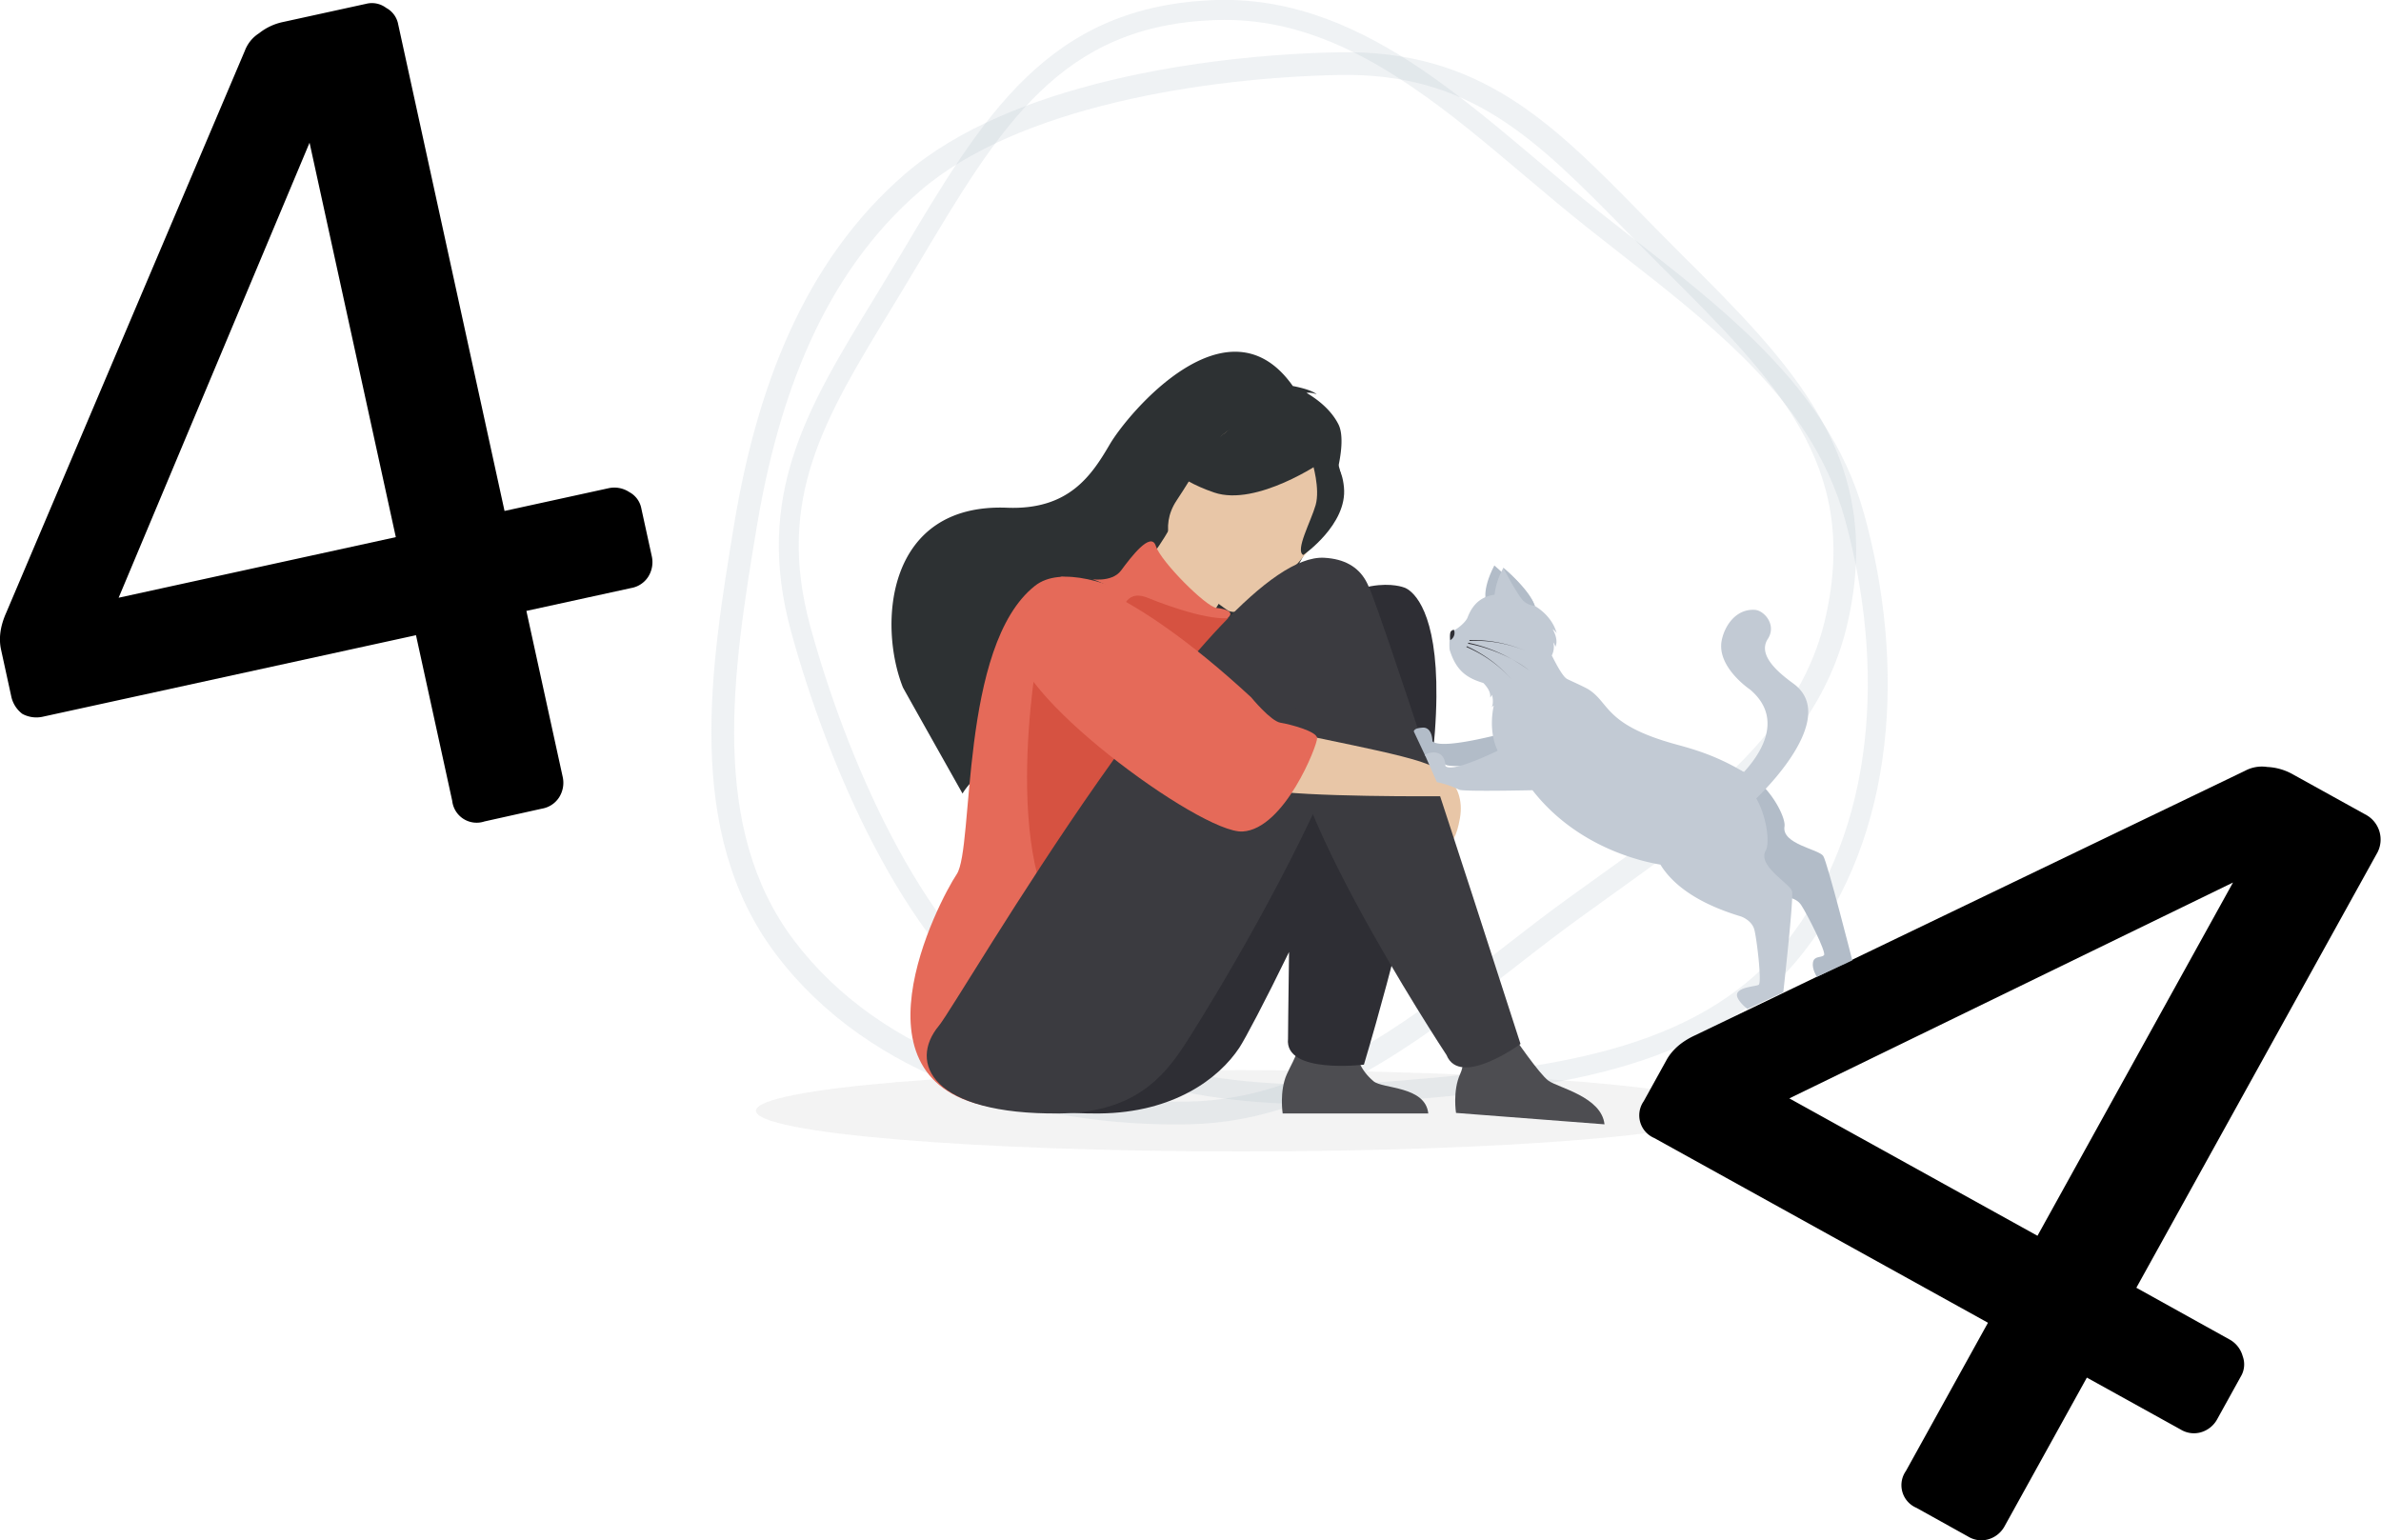 <svg id="Layer_1" data-name="Layer 1" xmlns="http://www.w3.org/2000/svg" viewBox="0 0 878.24 568.11"><defs><style>.cls-1{fill:#ddd;fill-opacity:0.34;}.cls-2{fill:#b3becb;fill-rule:evenodd;opacity:0.2;isolation:isolate;}.cls-3{fill:#4d4d51;}.cls-4{fill:#2e2e34;}.cls-5{fill:#2d3133;}.cls-6{fill:#e8c6a7;}.cls-7{fill:#e56a59;}.cls-8{fill:#d65241;}.cls-9{fill:#3b3b40;}.cls-10{fill:#b2bcc8;}.cls-11{fill:#c2cad4;}</style></defs><path class="cls-1" d="M636.83,409.72c0,8.28-80.14,15-179,15s-179-6.72-179-15,80.14-15,179-15S636.83,401.44,636.83,409.72Z"/><path class="cls-2" d="M658.44,348c34-42.27,36.73-103.08,22.11-156.34-6.49-23.65-20.3-42.71-37.59-59.87-13.59-13.49-29.13-25.64-44.85-37.92-4.37-3.42-8.75-6.84-13.11-10.31-7.69-6.12-15.2-12.47-22.68-18.79C548.58,53.18,535,41.65,520.55,31.88c-22-15-45.1-25.24-71.43-24.5-29.06.81-49,10.61-65.45,26.41C367,49.79,353.81,72,338.4,97.88c-3.29,5.53-6.51,10.83-9.64,16C304,154.49,286,184,298.91,231.17c6.46,23.58,16.51,51.63,29.92,77.25S358.91,357,378.4,370.68c38.85,27.25,87,32.09,135.17,28.15,27.06-2.22,55.08-4.68,80.55-11.77S642.11,368.36,658.44,348Zm29.19-158.28c15,54.49,12.55,118.06-23.47,162.88-17.62,21.92-41.76,34.16-68.07,41.49s-55,9.81-81.92,12c-48.89,4-99.08-.76-140-29.45C353.3,362.05,336,338,322.33,311.83s-23.93-54.75-30.5-78.72C278,182.77,297.77,150.45,322.5,110q4.71-7.69,9.59-15.85l.29-.48c15.14-25.48,28.78-48.43,46.21-65.15C396.34,11.46,418,.91,448.92,0,477.41-.76,502,10.41,524.68,25.8c14.68,10,28.88,22,42.84,33.78,7.4,6.26,14.74,12.46,22.05,18.28,4.24,3.37,8.54,6.73,12.86,10.11,15.77,12.32,31.78,24.82,45.7,38.65C666,144.31,680.68,164.44,687.63,189.76Z"/><path class="cls-2" d="M292.84,346.84c32.53,43.11,90.62,60.63,145.75,59.48,24.39-.5,46.16-9.18,67-21.72,16.37-9.86,31.92-21.93,47.67-34.16q6.57-5.12,13.22-10.21c7.84-6,15.85-11.72,23.82-17.42,14.62-10.47,29.09-20.84,42.07-32.39,19.86-17.66,35.37-37.43,41.07-63,6.29-28.24,1.69-49.82-9.54-69.54-11.39-20-29.6-38.18-51-59.47-4.57-4.54-8.92-9-13.12-13.25-33.38-34-57.46-58.49-106.08-57.5-24.42.5-54,3.38-82.12,10.1S357.25,55,339.32,70.49c-35.79,30.88-52.23,76.22-60.19,123.87-4.47,26.78-8.93,54.51-8.28,80.88S277.22,326.15,292.84,346.84Zm145.92,67.87C382.18,415.89,320.93,398,286.14,351.9c-17-22.56-23-49.09-23.68-76.45s4-55.8,8.4-82.47c8.09-48.44,25-96.08,63-128.84,19.4-16.74,47.09-27.65,75.8-34.53s59-9.82,83.9-10.33c52.42-1.07,79.09,26.16,112.28,60,4.21,4.3,8.52,8.7,13,13.17l.43.43c21,20.89,39.93,39.77,51.92,60.83,12.23,21.48,17.19,45.18,10.43,75.52-6.23,28-23.16,49.18-43.67,67.43-13.28,11.82-28.43,22.67-43.31,33.34-7.87,5.64-15.67,11.23-23.07,16.87-4.3,3.28-8.61,6.63-12.93,10-15.81,12.28-31.88,24.76-48.72,34.9C488.35,404.76,465.13,414.16,438.76,414.71Z"/><path d="M178.69,303a9.07,9.07,0,0,1-11.89-7.62l-13.36-61.08L16,264.32a10.9,10.9,0,0,1-7.76-1,10.93,10.93,0,0,1-4.13-6.65l-3.71-17Q-1,233.37,2.3,226l88-207.25a13.16,13.16,0,0,1,5.25-6.48,21.09,21.09,0,0,1,8.87-4.16L135,1.42a8.72,8.72,0,0,1,7.44,1.49,8.68,8.68,0,0,1,4.45,6.14L186.1,188.47l38.17-8.34a10,10,0,0,1,7.86,1.39,8.66,8.66,0,0,1,4.45,6.14l3.81,17.39a10.08,10.08,0,0,1-1.4,7.86,9.4,9.4,0,0,1-6.23,4l-38.6,8.43,13.36,61.08a10,10,0,0,1-1.4,7.86,9.37,9.37,0,0,1-6.23,4ZM146,198.13,114.18,52.64,43.76,220.48Z"/><path d="M706.89,556.18a9.08,9.08,0,0,1-3.9-13.57l30.28-54.7L610.19,419.78a9.09,9.09,0,0,1-3.9-13.58L614.7,391q3.16-5.7,10.49-9.09l202.91-97.6a13.17,13.17,0,0,1,8.22-1.4,21,21,0,0,1,9.41,2.72l27.35,15.14a10.4,10.4,0,0,1,3.9,13.58L788,475,822.22,494a10.06,10.06,0,0,1,5,6.23,8.7,8.7,0,0,1-.71,7.55l-8.62,15.58a10,10,0,0,1-6.23,5,9.39,9.39,0,0,1-7.34-1.08l-34.57-19.14-30.28,54.7a10,10,0,0,1-6.23,5,9.35,9.35,0,0,1-7.34-1.09Zm44.64-100.35,72.12-130.3L660,405.15Z"/><path class="cls-3" d="M591.83,414.72l-54.77-4.21s-1.31-8.17,1.55-14.41c2.74-6-1-10.28-4.78-17.38,3.48,3.52,15.46,3,23.38,1.95,1,1.55,10.73,15.77,14,18C574.77,401.23,590.73,404.55,591.83,414.72Z"/><path class="cls-3" d="M526.83,410.72H473.12s-1.28-8.2,1.52-14.46c2.69-6,7.38-12.41,3.69-19.54,3.42,3.53,14.2,3.14,22,2.1.95,1.54-3.59,11.67,6.3,20C509.89,401.68,525.75,400.51,526.83,410.72Z"/><path class="cls-4" d="M517.86,216.69s-18-7.26-42.68,17.95C427.84,273.2,367.05,371.3,361.34,378.19c-11.46,13.79-2.6,33,44.2,32.52,27.36-.26,44.1-12.9,51.6-24.26,2-3,9.34-16.82,18.33-35.3-.27,18.56-.38,32-.38,32-1.4,13.15,28,9.56,28,9.56C552.91,225.07,517.86,216.69,517.86,216.69Z"/><path class="cls-5" d="M493.71,156.57c-2.76-5.52-7.93-9.38-11.81-11.67a7.57,7.57,0,0,1,3.76.56c-2.09-1.9-8.8-3.07-8.8-3.07-23.92-34-60.81,10.05-67.53,21.54s-15.14,24.25-37.87,23.35c-44.73-1.76-47.57,43.24-38.42,66.27.13.33,22,39.17,22,39.17,5.17-9.46,51.59-49.62,82.5-49.33,10.37-4.19,21.34-16.53,22.19-17.51-8.12,10.17-14,15-17.94,17.28C471.22,238.61,501,171.22,493.71,156.57Z"/><path class="cls-6" d="M440.21,242.58c.09.12-4,15-16.27,8.48-8.06-4.29-21-22.6-16-28.81,2.37-2.95,12.8-8.54,23.66-27.53l1.31,1.11,21.92,18.71s-5,7.36-9.18,14.58C442.14,235.18,439.18,241.13,440.21,242.58Z"/><path class="cls-5" d="M431.83,190.83s.41-15.62,5-26.11c3.28-7.49,23.23-30,45.67-9.74A40.88,40.88,0,0,1,493,169.71c3,7.28,5.45,20.42-17.68,36.22l-7.14,5.79Z"/><path class="cls-7" d="M401.83,213.53s8.22,1.59,11.7-3.12,11-14.7,12.81-9,18.46,22.38,22.33,22.82,6.56,1.53,4.38,3.56-1.27,10.14-3.46,10.88S406.86,213.1,401.83,213.53Z"/><path class="cls-6" d="M452.93,225.2s-32.15-20.81-18.9-40.65,18-35.9,39.12-23.45,20,22.66,17.15,30.36S461.64,230.1,452.93,225.2Z"/><path class="cls-7" d="M454.83,240.89s-54.14-39.77-73.09-24.8c-27.94,22.09-22.36,96.67-28.85,106.37s-43.07,79.3,16.42,86.39,73.19-30.32,75.9-58.33S454.83,240.89,454.83,240.89Z"/><path class="cls-8" d="M382.82,240.76S367,326.53,398.35,350,445.47,238.1,382.82,240.76Z"/><path class="cls-8" d="M413.83,226.54s.6-9.68,9.58-6,25.61,9.26,32,7-10.37,28.32-25.7,18.08S413.83,226.54,413.83,226.54Z"/><path class="cls-5" d="M487.81,170.27S463.54,187,447.88,181.68s-19.05-12.46-19.05-12.46,15.7-1.22,27.33-13.5C456.2,155.71,488.66,155.42,487.81,170.27Z"/><path class="cls-6" d="M528.83,282.72s12.09,5.24,9.68,19.06-7.22,9.2-7.22,9.2Z"/><path class="cls-5" d="M484.1,170.79s2.89,9.45,1.18,15.49-7.68,16.79-4.56,18.44c0,0,16.36-11.28,15-25C494.36,165.16,484.1,170.79,484.1,170.79Z"/><path class="cls-9" d="M346.35,378.31c7.22-8.63,102.5-174.8,142.13-172.57C548.13,209.1,443.89,375,436.57,386c-7.53,11.32-18.37,24.45-45.84,24.71C343.74,411.17,334.86,392.05,346.35,378.31Z"/><path class="cls-9" d="M505,216.72s2.35,2.21,55.85,168.35c0,0-22.32,16.34-27.29,4.1,0,0-72.1-109.29-55.12-128.54S505,216.72,505,216.72Z"/><path class="cls-6" d="M379,221.81s-14.18,22.12,29.92,42.41,49.28,25.24,57.88,27.06c13.39,2.82,64.85,2.42,64.85,2.42s1.35-8.24-3.38-11c-7.6-4.45-51.43-11.7-57.34-14.09S402.05,197.84,379,221.81Z"/><path class="cls-7" d="M391.69,212.72s22.62.92,69.8,44.49c0,0,7.21,8.79,10.8,9.37s13.34,3.15,13.54,5.63-12,33.61-27.5,34.5S370.08,254,375.17,236C372,216.51,391.69,212.72,391.69,212.72Z"/><path class="cls-10" d="M564.8,267.67s-32.4,9.81-36.44,5.74c0,0,0-5.42-3.82-5-1,.1-2.81.23-3.06,1.38l4.23,9a59.57,59.57,0,0,1,7.77,3.39c1.68,1,25.13,0,25.13,0Z"/><path class="cls-10" d="M658.22,304.85c.95-5.5-15.69-33.49-32.3-14.93-3.79,3.38-7.61,9-11.26,17.79,0,0,.84,25.68,43.38,23.17,0,0,4.27-.13,6.31,2.92s9.44,17.53,8.43,18.54-3.6.16-4.06,2.63,1.45,5.35,1.45,5.35l13.06-6.07s-9.14-36-10.71-38.5S657.09,311.37,658.22,304.85Z"/><path class="cls-10" d="M551.19,208.58S564.83,219.84,563,226l-14.74-3.63S546.26,218.1,551.19,208.58Z"/><path class="cls-11" d="M661.49,252.14c-5.2-3.8-13.39-10.37-9.43-16.45,3.37-5.18-1.33-10.52-4.77-10.74-7.24-.43-11.29,6.24-12.25,11.38-1.84,9.77,10.45,18,10.45,18,13.17,11.12,3,24.79-2.26,30.46a83.81,83.81,0,0,0-17-7.83c-3.24-1.09-6.12-1.86-8.53-2.52-25.7-7.16-23.92-15-31.55-20-1.51-1-6.66-3.24-8.13-4s-3.77-4.94-5.63-8.67a7,7,0,0,0,.55-4.8,4.09,4.09,0,0,1,.76,1.62c1.33-2.73-1-6.51-1-6.51a5.2,5.2,0,0,1,1.5,1.52c-1.81-6.74-8-10-8-10.06-2.11-6.18-11.67-14.09-11.67-14.09a26.76,26.76,0,0,0-3.27,9.92c-3.8.53-7.68,2.42-9.93,8.36-.69,1.82-4,4.56-5.83,5.15-1,.32-1,6.21-.76,6.91,2.44,7.8,6.45,10.33,12.4,12.14,1.36,1.38,2.84,3.4,2.5,5.38,0,0,.72-.77.69-1.11.11.41.71,3-.08,4.58a4,4,0,0,0,.76-.6c-.44,1.91-1.94,9.65,1.42,16.74-8.78,4.16-17.42,7.52-19.28,5.64,0,0,.18-4.6-3.82-5a7.6,7.6,0,0,0-3.8.8L530,288.5a34.86,34.86,0,0,1,8.18,2.78c1,.59,15.95.42,27.08.2,16.17,20.76,39.67,26.19,47.19,27.44,4.12,6.72,12.64,14,29.75,19.14,0,0,4,1.36,4.91,4.91s2.84,19.71,1.56,20.31-6.51.74-7.78,2.91,3.67,6,3.67,6l13.21-6.14s3.86-34.4,3.23-37.26-13-9.4-9.66-15.14c1.41-2.46.55-12-3.53-19.15C653.23,289.28,677.74,264,661.49,252.14Z"/><path class="cls-4" d="M535.11,233a1.5,1.5,0,0,1,.51-.49,1.36,1.36,0,0,1,.68-.18,3.06,3.06,0,0,1-1.35,3.78S534.67,233.67,535.11,233Z"/><path class="cls-4" d="M542.05,236.43A47.22,47.22,0,0,1,562.51,240,49.43,49.43,0,0,0,542,236.1Z"/><path class="cls-4" d="M541.52,237.45c.13,0,12.48,2,22.6,9.87a58.6,58.6,0,0,0-22.56-10.26Z"/><path class="cls-4" d="M540.9,238.67a46.82,46.82,0,0,1,16.85,12.11A49.28,49.28,0,0,0,541,238.35Z"/><path class="cls-10" d="M554.44,209.39s5.71,11,7.78,12.51a7,7,0,0,0,3.85,1.57C564,217.3,554.44,209.39,554.44,209.39Z"/></svg>